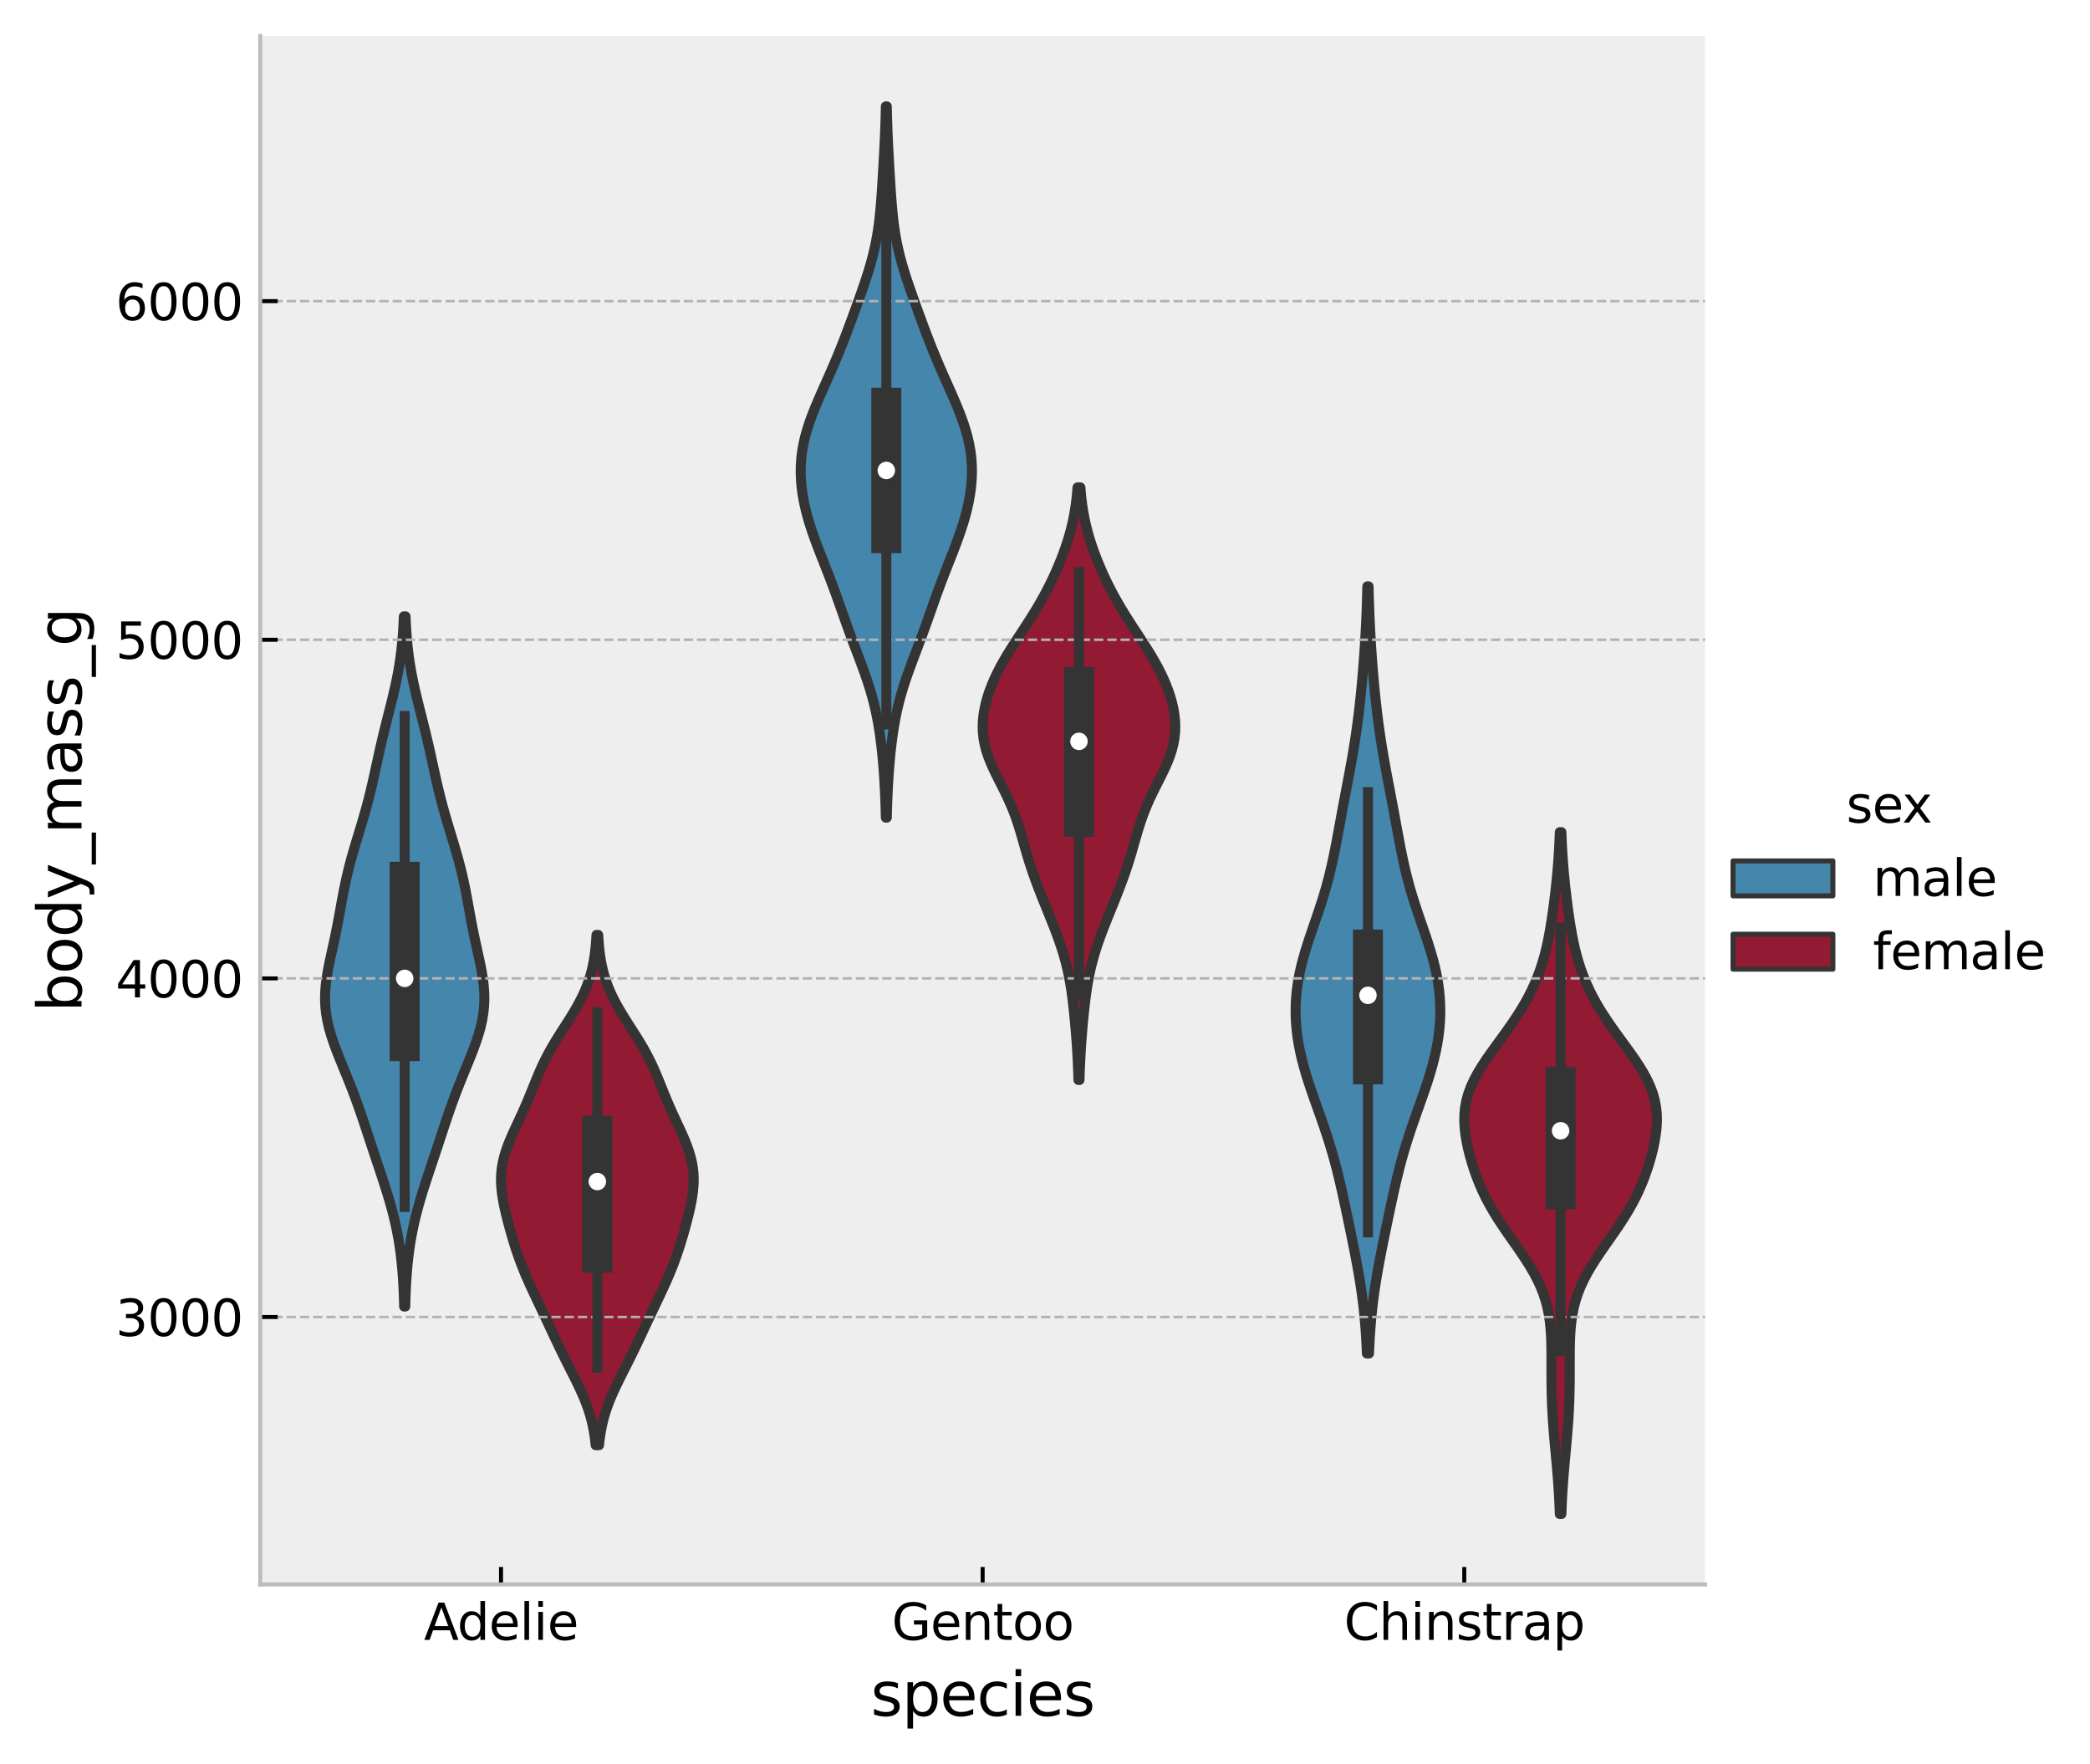<?xml version="1.0" encoding="utf-8" standalone="no"?>
<!DOCTYPE svg PUBLIC "-//W3C//DTD SVG 1.1//EN"
  "http://www.w3.org/Graphics/SVG/1.1/DTD/svg11.dtd">
<svg xmlns:xlink="http://www.w3.org/1999/xlink" width="418.448pt" height="353.212pt" viewBox="0 0 418.448 353.212" xmlns="http://www.w3.org/2000/svg" version="1.1">
 <defs>
  <style type="text/css">*{stroke-linejoin: round; stroke-linecap: butt}</style>
 </defs>
 <g id="figure_1">
  <g id="patch_1">
   <path d="M 0 353.212 
L 418.448 353.212 
L 418.448 0 
L 0 0 
z
" style="fill: #ffffff"/>
  </g>
  <g id="axes_1">
   <g id="patch_2">
    <path d="M 52.097 317.22 
L 341.383 317.22 
L 341.383 7.2 
L 52.097 7.2 
z
" style="fill: #eeeeee"/>
   </g>
   <g id="patch_3">
    <path d="M 100.312 467.065 
L 100.312 467.065 
L 100.312 467.065 
L 100.312 467.065 
z
" clip-path="url(#p06c776d86b)" style="fill: #4586ac; stroke: #343434; stroke-linejoin: miter"/>
   </g>
   <g id="PolyCollection_1">
    <defs>
     <path id="m4a9577f758" d="M 81.135 -91.63 
L 80.917 -91.63 
L 80.878 -93.026 
L 80.826 -94.422 
L 80.761 -95.817 
L 80.679 -97.213 
L 80.577 -98.609 
L 80.454 -100.005 
L 80.306 -101.4 
L 80.131 -102.796 
L 79.927 -104.192 
L 79.691 -105.588 
L 79.423 -106.983 
L 79.123 -108.379 
L 78.791 -109.775 
L 78.429 -111.17 
L 78.039 -112.566 
L 77.625 -113.962 
L 77.19 -115.358 
L 76.741 -116.753 
L 76.281 -118.149 
L 75.816 -119.545 
L 75.349 -120.941 
L 74.884 -122.336 
L 74.42 -123.732 
L 73.96 -125.128 
L 73.5 -126.524 
L 73.038 -127.919 
L 72.57 -129.315 
L 72.092 -130.711 
L 71.6 -132.107 
L 71.09 -133.502 
L 70.563 -134.898 
L 70.017 -136.294 
L 69.456 -137.689 
L 68.885 -139.085 
L 68.314 -140.481 
L 67.752 -141.877 
L 67.211 -143.272 
L 66.706 -144.668 
L 66.249 -146.064 
L 65.854 -147.46 
L 65.532 -148.855 
L 65.292 -150.251 
L 65.139 -151.647 
L 65.074 -153.043 
L 65.095 -154.438 
L 65.196 -155.834 
L 65.365 -157.23 
L 65.59 -158.625 
L 65.856 -160.021 
L 66.15 -161.417 
L 66.456 -162.813 
L 66.764 -164.208 
L 67.064 -165.604 
L 67.351 -167 
L 67.625 -168.396 
L 67.886 -169.791 
L 68.14 -171.187 
L 68.393 -172.583 
L 68.652 -173.979 
L 68.924 -175.374 
L 69.215 -176.77 
L 69.53 -178.166 
L 69.871 -179.561 
L 70.238 -180.957 
L 70.627 -182.353 
L 71.035 -183.749 
L 71.455 -185.144 
L 71.88 -186.54 
L 72.303 -187.936 
L 72.718 -189.332 
L 73.119 -190.727 
L 73.503 -192.123 
L 73.868 -193.519 
L 74.213 -194.915 
L 74.542 -196.31 
L 74.858 -197.706 
L 75.164 -199.102 
L 75.468 -200.498 
L 75.773 -201.893 
L 76.084 -203.289 
L 76.404 -204.685 
L 76.735 -206.08 
L 77.077 -207.476 
L 77.426 -208.872 
L 77.78 -210.268 
L 78.133 -211.663 
L 78.48 -213.059 
L 78.816 -214.455 
L 79.134 -215.851 
L 79.429 -217.246 
L 79.698 -218.642 
L 79.939 -220.038 
L 80.15 -221.434 
L 80.332 -222.829 
L 80.484 -224.225 
L 80.61 -225.621 
L 80.712 -227.016 
L 80.793 -228.412 
L 80.856 -229.808 
L 81.196 -229.808 
L 81.196 -229.808 
L 81.259 -228.412 
L 81.34 -227.016 
L 81.442 -225.621 
L 81.568 -224.225 
L 81.72 -222.829 
L 81.902 -221.434 
L 82.113 -220.038 
L 82.354 -218.642 
L 82.623 -217.246 
L 82.918 -215.851 
L 83.236 -214.455 
L 83.572 -213.059 
L 83.919 -211.663 
L 84.272 -210.268 
L 84.626 -208.872 
L 84.975 -207.476 
L 85.317 -206.08 
L 85.648 -204.685 
L 85.968 -203.289 
L 86.279 -201.893 
L 86.584 -200.498 
L 86.888 -199.102 
L 87.194 -197.706 
L 87.51 -196.31 
L 87.839 -194.915 
L 88.184 -193.519 
L 88.549 -192.123 
L 88.933 -190.727 
L 89.334 -189.332 
L 89.749 -187.936 
L 90.172 -186.54 
L 90.597 -185.144 
L 91.017 -183.749 
L 91.425 -182.353 
L 91.814 -180.957 
L 92.181 -179.561 
L 92.522 -178.166 
L 92.837 -176.77 
L 93.128 -175.374 
L 93.4 -173.979 
L 93.659 -172.583 
L 93.912 -171.187 
L 94.166 -169.791 
L 94.427 -168.396 
L 94.701 -167 
L 94.988 -165.604 
L 95.288 -164.208 
L 95.596 -162.813 
L 95.902 -161.417 
L 96.196 -160.021 
L 96.462 -158.625 
L 96.687 -157.23 
L 96.856 -155.834 
L 96.957 -154.438 
L 96.978 -153.043 
L 96.913 -151.647 
L 96.76 -150.251 
L 96.52 -148.855 
L 96.198 -147.46 
L 95.803 -146.064 
L 95.346 -144.668 
L 94.841 -143.272 
L 94.3 -141.877 
L 93.738 -140.481 
L 93.167 -139.085 
L 92.596 -137.689 
L 92.035 -136.294 
L 91.489 -134.898 
L 90.962 -133.502 
L 90.452 -132.107 
L 89.96 -130.711 
L 89.482 -129.315 
L 89.014 -127.919 
L 88.552 -126.524 
L 88.092 -125.128 
L 87.632 -123.732 
L 87.168 -122.336 
L 86.703 -120.941 
L 86.236 -119.545 
L 85.771 -118.149 
L 85.311 -116.753 
L 84.862 -115.358 
L 84.427 -113.962 
L 84.013 -112.566 
L 83.623 -111.17 
L 83.261 -109.775 
L 82.929 -108.379 
L 82.629 -106.983 
L 82.361 -105.588 
L 82.125 -104.192 
L 81.921 -102.796 
L 81.746 -101.4 
L 81.598 -100.005 
L 81.475 -98.609 
L 81.373 -97.213 
L 81.291 -95.817 
L 81.226 -94.422 
L 81.174 -93.026 
L 81.135 -91.63 
z
" style="stroke: #343434; stroke-width: 2"/>
    </defs>
    <g clip-path="url(#p06c776d86b)">
     <use xlink:href="#m4a9577f758" x="0" y="353.212" style="fill: #4586ac; stroke: #343434; stroke-width: 2"/>
    </g>
   </g>
   <g id="patch_4">
    <path d="M 100.312 467.065 
L 100.312 467.065 
L 100.312 467.065 
L 100.312 467.065 
z
" clip-path="url(#p06c776d86b)" style="fill: #921a33; stroke: #343434; stroke-linejoin: miter"/>
   </g>
   <g id="PolyCollection_2">
    <defs>
     <path id="m4089f76104" d="M 119.936 -63.879 
L 119.259 -63.879 
L 119.146 -64.91 
L 119.004 -65.942 
L 118.83 -66.974 
L 118.62 -68.006 
L 118.372 -69.038 
L 118.083 -70.07 
L 117.754 -71.102 
L 117.384 -72.134 
L 116.977 -73.166 
L 116.536 -74.197 
L 116.066 -75.229 
L 115.574 -76.261 
L 115.065 -77.293 
L 114.547 -78.325 
L 114.024 -79.357 
L 113.503 -80.389 
L 112.987 -81.421 
L 112.479 -82.453 
L 111.978 -83.484 
L 111.485 -84.516 
L 110.998 -85.548 
L 110.515 -86.58 
L 110.033 -87.612 
L 109.55 -88.644 
L 109.065 -89.676 
L 108.577 -90.708 
L 108.086 -91.74 
L 107.595 -92.771 
L 107.105 -93.803 
L 106.621 -94.835 
L 106.145 -95.867 
L 105.682 -96.899 
L 105.235 -97.931 
L 104.807 -98.963 
L 104.399 -99.995 
L 104.012 -101.027 
L 103.646 -102.058 
L 103.298 -103.09 
L 102.968 -104.122 
L 102.653 -105.154 
L 102.351 -106.186 
L 102.061 -107.218 
L 101.781 -108.25 
L 101.513 -109.282 
L 101.259 -110.314 
L 101.023 -111.345 
L 100.809 -112.377 
L 100.624 -113.409 
L 100.475 -114.441 
L 100.368 -115.473 
L 100.312 -116.505 
L 100.312 -117.537 
L 100.372 -118.569 
L 100.496 -119.601 
L 100.684 -120.632 
L 100.934 -121.664 
L 101.243 -122.696 
L 101.604 -123.728 
L 102.009 -124.76 
L 102.448 -125.792 
L 102.911 -126.824 
L 103.388 -127.856 
L 103.869 -128.888 
L 104.346 -129.919 
L 104.814 -130.951 
L 105.268 -131.983 
L 105.707 -133.015 
L 106.133 -134.047 
L 106.55 -135.079 
L 106.964 -136.111 
L 107.382 -137.143 
L 107.812 -138.175 
L 108.262 -139.206 
L 108.738 -140.238 
L 109.245 -141.27 
L 109.785 -142.302 
L 110.359 -143.334 
L 110.963 -144.366 
L 111.594 -145.398 
L 112.244 -146.43 
L 112.903 -147.461 
L 113.564 -148.493 
L 114.215 -149.525 
L 114.846 -150.557 
L 115.449 -151.589 
L 116.016 -152.621 
L 116.541 -153.653 
L 117.02 -154.685 
L 117.449 -155.717 
L 117.828 -156.748 
L 118.158 -157.78 
L 118.441 -158.812 
L 118.68 -159.844 
L 118.879 -160.876 
L 119.042 -161.908 
L 119.173 -162.94 
L 119.278 -163.972 
L 119.36 -165.004 
L 119.424 -166.035 
L 119.771 -166.035 
L 119.771 -166.035 
L 119.834 -165.004 
L 119.917 -163.972 
L 120.021 -162.94 
L 120.153 -161.908 
L 120.316 -160.876 
L 120.515 -159.844 
L 120.754 -158.812 
L 121.036 -157.78 
L 121.367 -156.748 
L 121.746 -155.717 
L 122.175 -154.685 
L 122.653 -153.653 
L 123.178 -152.621 
L 123.745 -151.589 
L 124.349 -150.557 
L 124.98 -149.525 
L 125.631 -148.493 
L 126.291 -147.461 
L 126.951 -146.43 
L 127.601 -145.398 
L 128.231 -144.366 
L 128.836 -143.334 
L 129.409 -142.302 
L 129.95 -141.27 
L 130.456 -140.238 
L 130.932 -139.206 
L 131.382 -138.175 
L 131.812 -137.143 
L 132.231 -136.111 
L 132.645 -135.079 
L 133.062 -134.047 
L 133.488 -133.015 
L 133.927 -131.983 
L 134.381 -130.951 
L 134.848 -129.919 
L 135.326 -128.888 
L 135.807 -127.856 
L 136.284 -126.824 
L 136.747 -125.792 
L 137.186 -124.76 
L 137.591 -123.728 
L 137.951 -122.696 
L 138.26 -121.664 
L 138.511 -120.632 
L 138.699 -119.601 
L 138.823 -118.569 
L 138.883 -117.537 
L 138.883 -116.505 
L 138.826 -115.473 
L 138.72 -114.441 
L 138.571 -113.409 
L 138.386 -112.377 
L 138.172 -111.345 
L 137.936 -110.314 
L 137.681 -109.282 
L 137.414 -108.25 
L 137.134 -107.218 
L 136.843 -106.186 
L 136.541 -105.154 
L 136.226 -104.122 
L 135.896 -103.09 
L 135.549 -102.058 
L 135.182 -101.027 
L 134.795 -99.995 
L 134.387 -98.963 
L 133.959 -97.931 
L 133.512 -96.899 
L 133.05 -95.867 
L 132.574 -94.835 
L 132.09 -93.803 
L 131.6 -92.771 
L 131.109 -91.74 
L 130.618 -90.708 
L 130.13 -89.676 
L 129.644 -88.644 
L 129.161 -87.612 
L 128.679 -86.58 
L 128.196 -85.548 
L 127.709 -84.516 
L 127.216 -83.484 
L 126.716 -82.453 
L 126.207 -81.421 
L 125.691 -80.389 
L 125.17 -79.357 
L 124.648 -78.325 
L 124.13 -77.293 
L 123.621 -76.261 
L 123.128 -75.229 
L 122.659 -74.197 
L 122.218 -73.166 
L 121.811 -72.134 
L 121.441 -71.102 
L 121.111 -70.07 
L 120.823 -69.038 
L 120.574 -68.006 
L 120.365 -66.974 
L 120.191 -65.942 
L 120.049 -64.91 
L 119.936 -63.879 
z
" style="stroke: #343434; stroke-width: 2"/>
    </defs>
    <g clip-path="url(#p06c776d86b)">
     <use xlink:href="#m4089f76104" x="0" y="353.212" style="fill: #921a33; stroke: #343434; stroke-width: 2"/>
    </g>
   </g>
   <g id="PolyCollection_3">
    <defs>
     <path id="me810a92c40" d="M 177.553 -189.515 
L 177.355 -189.515 
L 177.32 -190.954 
L 177.275 -192.392 
L 177.219 -193.831 
L 177.152 -195.269 
L 177.072 -196.707 
L 176.98 -198.146 
L 176.873 -199.584 
L 176.751 -201.023 
L 176.613 -202.461 
L 176.456 -203.9 
L 176.277 -205.338 
L 176.074 -206.776 
L 175.841 -208.215 
L 175.576 -209.653 
L 175.273 -211.092 
L 174.93 -212.53 
L 174.546 -213.969 
L 174.122 -215.407 
L 173.659 -216.845 
L 173.165 -218.284 
L 172.645 -219.722 
L 172.109 -221.161 
L 171.565 -222.599 
L 171.021 -224.038 
L 170.483 -225.476 
L 169.955 -226.914 
L 169.437 -228.353 
L 168.927 -229.791 
L 168.421 -231.23 
L 167.913 -232.668 
L 167.399 -234.107 
L 166.872 -235.545 
L 166.333 -236.984 
L 165.779 -238.422 
L 165.216 -239.86 
L 164.649 -241.299 
L 164.085 -242.737 
L 163.534 -244.176 
L 163.003 -245.614 
L 162.503 -247.053 
L 162.041 -248.491 
L 161.622 -249.929 
L 161.254 -251.368 
L 160.939 -252.806 
L 160.683 -254.245 
L 160.489 -255.683 
L 160.363 -257.122 
L 160.308 -258.56 
L 160.327 -259.998 
L 160.425 -261.437 
L 160.601 -262.875 
L 160.856 -264.314 
L 161.187 -265.752 
L 161.589 -267.191 
L 162.055 -268.629 
L 162.578 -270.067 
L 163.145 -271.506 
L 163.748 -272.944 
L 164.373 -274.383 
L 165.012 -275.821 
L 165.653 -277.26 
L 166.289 -278.698 
L 166.914 -280.136 
L 167.523 -281.575 
L 168.114 -283.013 
L 168.689 -284.452 
L 169.247 -285.89 
L 169.793 -287.329 
L 170.328 -288.767 
L 170.857 -290.206 
L 171.381 -291.644 
L 171.899 -293.082 
L 172.409 -294.521 
L 172.909 -295.959 
L 173.391 -297.398 
L 173.851 -298.836 
L 174.28 -300.275 
L 174.673 -301.713 
L 175.026 -303.151 
L 175.336 -304.59 
L 175.603 -306.028 
L 175.83 -307.467 
L 176.02 -308.905 
L 176.178 -310.344 
L 176.313 -311.782 
L 176.429 -313.22 
L 176.532 -314.659 
L 176.627 -316.097 
L 176.717 -317.536 
L 176.804 -318.974 
L 176.888 -320.413 
L 176.969 -321.851 
L 177.045 -323.289 
L 177.116 -324.728 
L 177.181 -326.166 
L 177.237 -327.605 
L 177.286 -329.043 
L 177.327 -330.482 
L 177.36 -331.92 
L 177.549 -331.92 
L 177.549 -331.92 
L 177.582 -330.482 
L 177.623 -329.043 
L 177.671 -327.605 
L 177.728 -326.166 
L 177.792 -324.728 
L 177.863 -323.289 
L 177.94 -321.851 
L 178.021 -320.413 
L 178.105 -318.974 
L 178.191 -317.536 
L 178.281 -316.097 
L 178.377 -314.659 
L 178.48 -313.22 
L 178.596 -311.782 
L 178.73 -310.344 
L 178.889 -308.905 
L 179.079 -307.467 
L 179.305 -306.028 
L 179.572 -304.59 
L 179.882 -303.151 
L 180.235 -301.713 
L 180.629 -300.275 
L 181.058 -298.836 
L 181.517 -297.398 
L 182 -295.959 
L 182.499 -294.521 
L 183.01 -293.082 
L 183.528 -291.644 
L 184.051 -290.206 
L 184.58 -288.767 
L 185.116 -287.329 
L 185.662 -285.89 
L 186.22 -284.452 
L 186.794 -283.013 
L 187.386 -281.575 
L 187.995 -280.136 
L 188.619 -278.698 
L 189.256 -277.26 
L 189.897 -275.821 
L 190.535 -274.383 
L 191.161 -272.944 
L 191.763 -271.506 
L 192.331 -270.067 
L 192.853 -268.629 
L 193.32 -267.191 
L 193.722 -265.752 
L 194.053 -264.314 
L 194.308 -262.875 
L 194.484 -261.437 
L 194.581 -259.998 
L 194.601 -258.56 
L 194.546 -257.122 
L 194.419 -255.683 
L 194.226 -254.245 
L 193.97 -252.806 
L 193.655 -251.368 
L 193.286 -249.929 
L 192.868 -248.491 
L 192.405 -247.053 
L 191.905 -245.614 
L 191.375 -244.176 
L 190.824 -242.737 
L 190.26 -241.299 
L 189.692 -239.86 
L 189.129 -238.422 
L 188.576 -236.984 
L 188.036 -235.545 
L 187.51 -234.107 
L 186.995 -232.668 
L 186.488 -231.23 
L 185.982 -229.791 
L 185.472 -228.353 
L 184.954 -226.914 
L 184.426 -225.476 
L 183.888 -224.038 
L 183.344 -222.599 
L 182.8 -221.161 
L 182.264 -219.722 
L 181.744 -218.284 
L 181.249 -216.845 
L 180.787 -215.407 
L 180.362 -213.969 
L 179.978 -212.53 
L 179.636 -211.092 
L 179.333 -209.653 
L 179.068 -208.215 
L 178.835 -206.776 
L 178.632 -205.338 
L 178.453 -203.9 
L 178.296 -202.461 
L 178.157 -201.023 
L 178.036 -199.584 
L 177.929 -198.146 
L 177.836 -196.707 
L 177.757 -195.269 
L 177.69 -193.831 
L 177.634 -192.392 
L 177.589 -190.954 
L 177.553 -189.515 
z
" style="stroke: #343434; stroke-width: 2"/>
    </defs>
    <g clip-path="url(#p06c776d86b)">
     <use xlink:href="#me810a92c40" x="0" y="353.212" style="fill: #4586ac; stroke: #343434; stroke-width: 2"/>
    </g>
   </g>
   <g id="PolyCollection_4">
    <defs>
     <path id="m4df856aaab" d="M 216.136 -136.99 
L 215.915 -136.99 
L 215.879 -138.189 
L 215.836 -139.387 
L 215.784 -140.586 
L 215.724 -141.784 
L 215.654 -142.983 
L 215.576 -144.181 
L 215.49 -145.379 
L 215.395 -146.578 
L 215.293 -147.776 
L 215.184 -148.975 
L 215.066 -150.173 
L 214.94 -151.371 
L 214.803 -152.57 
L 214.651 -153.768 
L 214.483 -154.967 
L 214.294 -156.165 
L 214.08 -157.363 
L 213.838 -158.562 
L 213.564 -159.76 
L 213.258 -160.959 
L 212.918 -162.157 
L 212.546 -163.355 
L 212.145 -164.554 
L 211.717 -165.752 
L 211.268 -166.951 
L 210.803 -168.149 
L 210.325 -169.348 
L 209.841 -170.546 
L 209.356 -171.744 
L 208.872 -172.943 
L 208.395 -174.141 
L 207.928 -175.34 
L 207.475 -176.538 
L 207.039 -177.736 
L 206.621 -178.935 
L 206.224 -180.133 
L 205.847 -181.332 
L 205.486 -182.53 
L 205.139 -183.728 
L 204.797 -184.927 
L 204.452 -186.125 
L 204.095 -187.324 
L 203.714 -188.522 
L 203.3 -189.721 
L 202.848 -190.919 
L 202.353 -192.117 
L 201.818 -193.316 
L 201.246 -194.514 
L 200.65 -195.713 
L 200.043 -196.911 
L 199.442 -198.109 
L 198.866 -199.308 
L 198.334 -200.506 
L 197.861 -201.705 
L 197.462 -202.903 
L 197.146 -204.101 
L 196.919 -205.3 
L 196.784 -206.498 
L 196.74 -207.697 
L 196.782 -208.895 
L 196.906 -210.094 
L 197.106 -211.292 
L 197.375 -212.49 
L 197.711 -213.689 
L 198.107 -214.887 
L 198.563 -216.086 
L 199.075 -217.284 
L 199.64 -218.482 
L 200.256 -219.681 
L 200.92 -220.879 
L 201.624 -222.078 
L 202.362 -223.276 
L 203.125 -224.474 
L 203.905 -225.673 
L 204.691 -226.871 
L 205.474 -228.07 
L 206.244 -229.268 
L 206.995 -230.466 
L 207.72 -231.665 
L 208.417 -232.863 
L 209.082 -234.062 
L 209.717 -235.26 
L 210.32 -236.459 
L 210.893 -237.657 
L 211.437 -238.855 
L 211.953 -240.054 
L 212.44 -241.252 
L 212.899 -242.451 
L 213.326 -243.649 
L 213.722 -244.847 
L 214.084 -246.046 
L 214.411 -247.244 
L 214.702 -248.443 
L 214.956 -249.641 
L 215.175 -250.839 
L 215.36 -252.038 
L 215.513 -253.236 
L 215.638 -254.435 
L 215.737 -255.633 
L 216.314 -255.633 
L 216.314 -255.633 
L 216.413 -254.435 
L 216.538 -253.236 
L 216.691 -252.038 
L 216.876 -250.839 
L 217.095 -249.641 
L 217.349 -248.443 
L 217.64 -247.244 
L 217.967 -246.046 
L 218.329 -244.847 
L 218.725 -243.649 
L 219.153 -242.451 
L 219.611 -241.252 
L 220.098 -240.054 
L 220.614 -238.855 
L 221.158 -237.657 
L 221.731 -236.459 
L 222.335 -235.26 
L 222.969 -234.062 
L 223.635 -232.863 
L 224.331 -231.665 
L 225.057 -230.466 
L 225.807 -229.268 
L 226.578 -228.07 
L 227.36 -226.871 
L 228.146 -225.673 
L 228.926 -224.474 
L 229.69 -223.276 
L 230.428 -222.078 
L 231.132 -220.879 
L 231.795 -219.681 
L 232.411 -218.482 
L 232.977 -217.284 
L 233.489 -216.086 
L 233.944 -214.887 
L 234.341 -213.689 
L 234.676 -212.49 
L 234.946 -211.292 
L 235.145 -210.094 
L 235.269 -208.895 
L 235.311 -207.697 
L 235.267 -206.498 
L 235.132 -205.3 
L 234.906 -204.101 
L 234.59 -202.903 
L 234.19 -201.705 
L 233.718 -200.506 
L 233.185 -199.308 
L 232.609 -198.109 
L 232.008 -196.911 
L 231.401 -195.713 
L 230.805 -194.514 
L 230.234 -193.316 
L 229.698 -192.117 
L 229.203 -190.919 
L 228.751 -189.721 
L 228.338 -188.522 
L 227.957 -187.324 
L 227.599 -186.125 
L 227.254 -184.927 
L 226.912 -183.728 
L 226.565 -182.53 
L 226.205 -181.332 
L 225.827 -180.133 
L 225.43 -178.935 
L 225.013 -177.736 
L 224.576 -176.538 
L 224.123 -175.34 
L 223.656 -174.141 
L 223.179 -172.943 
L 222.696 -171.744 
L 222.21 -170.546 
L 221.726 -169.348 
L 221.249 -168.149 
L 220.783 -166.951 
L 220.334 -165.752 
L 219.906 -164.554 
L 219.505 -163.355 
L 219.133 -162.157 
L 218.794 -160.959 
L 218.487 -159.76 
L 218.214 -158.562 
L 217.971 -157.363 
L 217.757 -156.165 
L 217.568 -154.967 
L 217.4 -153.768 
L 217.249 -152.57 
L 217.111 -151.371 
L 216.985 -150.173 
L 216.868 -148.975 
L 216.758 -147.776 
L 216.656 -146.578 
L 216.562 -145.379 
L 216.475 -144.181 
L 216.397 -142.983 
L 216.328 -141.784 
L 216.267 -140.586 
L 216.215 -139.387 
L 216.172 -138.189 
L 216.136 -136.99 
z
" style="stroke: #343434; stroke-width: 2"/>
    </defs>
    <g clip-path="url(#p06c776d86b)">
     <use xlink:href="#m4df856aaab" x="0" y="353.212" style="fill: #921a33; stroke: #343434; stroke-width: 2"/>
    </g>
   </g>
   <g id="PolyCollection_5">
    <defs>
     <path id="m1f1d64a3a0" d="M 274.097 -82.227 
L 273.668 -82.227 
L 273.601 -83.779 
L 273.517 -85.33 
L 273.416 -86.881 
L 273.294 -88.433 
L 273.151 -89.984 
L 272.986 -91.536 
L 272.797 -93.087 
L 272.586 -94.639 
L 272.354 -96.19 
L 272.101 -97.742 
L 271.831 -99.293 
L 271.545 -100.845 
L 271.248 -102.396 
L 270.941 -103.947 
L 270.628 -105.499 
L 270.31 -107.05 
L 269.989 -108.602 
L 269.664 -110.153 
L 269.336 -111.705 
L 269.002 -113.256 
L 268.66 -114.808 
L 268.306 -116.359 
L 267.935 -117.911 
L 267.546 -119.462 
L 267.133 -121.014 
L 266.694 -122.565 
L 266.229 -124.116 
L 265.739 -125.668 
L 265.224 -127.219 
L 264.691 -128.771 
L 264.144 -130.322 
L 263.591 -131.874 
L 263.04 -133.425 
L 262.501 -134.977 
L 261.983 -136.528 
L 261.494 -138.08 
L 261.043 -139.631 
L 260.636 -141.182 
L 260.28 -142.734 
L 259.979 -144.285 
L 259.738 -145.837 
L 259.559 -147.388 
L 259.445 -148.94 
L 259.396 -150.491 
L 259.415 -152.043 
L 259.503 -153.594 
L 259.658 -155.146 
L 259.88 -156.697 
L 260.167 -158.248 
L 260.515 -159.8 
L 260.917 -161.351 
L 261.367 -162.903 
L 261.855 -164.454 
L 262.37 -166.006 
L 262.901 -167.557 
L 263.437 -169.109 
L 263.966 -170.66 
L 264.479 -172.212 
L 264.969 -173.763 
L 265.429 -175.314 
L 265.857 -176.866 
L 266.253 -178.417 
L 266.618 -179.969 
L 266.956 -181.52 
L 267.273 -183.072 
L 267.574 -184.623 
L 267.864 -186.175 
L 268.15 -187.726 
L 268.435 -189.278 
L 268.722 -190.829 
L 269.012 -192.38 
L 269.306 -193.932 
L 269.601 -195.483 
L 269.896 -197.035 
L 270.188 -198.586 
L 270.473 -200.138 
L 270.748 -201.689 
L 271.011 -203.241 
L 271.26 -204.792 
L 271.494 -206.344 
L 271.712 -207.895 
L 271.916 -209.447 
L 272.105 -210.998 
L 272.28 -212.549 
L 272.444 -214.101 
L 272.597 -215.652 
L 272.74 -217.204 
L 272.873 -218.755 
L 272.998 -220.307 
L 273.115 -221.858 
L 273.222 -223.41 
L 273.32 -224.961 
L 273.41 -226.513 
L 273.49 -228.064 
L 273.561 -229.615 
L 273.622 -231.167 
L 273.675 -232.718 
L 273.719 -234.27 
L 273.756 -235.821 
L 274.009 -235.821 
L 274.009 -235.821 
L 274.046 -234.27 
L 274.091 -232.718 
L 274.143 -231.167 
L 274.205 -229.615 
L 274.276 -228.064 
L 274.356 -226.513 
L 274.445 -224.961 
L 274.543 -223.41 
L 274.651 -221.858 
L 274.767 -220.307 
L 274.892 -218.755 
L 275.026 -217.204 
L 275.169 -215.652 
L 275.321 -214.101 
L 275.485 -212.549 
L 275.661 -210.998 
L 275.85 -209.447 
L 276.053 -207.895 
L 276.271 -206.344 
L 276.505 -204.792 
L 276.754 -203.241 
L 277.017 -201.689 
L 277.293 -200.138 
L 277.577 -198.586 
L 277.869 -197.035 
L 278.164 -195.483 
L 278.459 -193.932 
L 278.753 -192.38 
L 279.043 -190.829 
L 279.33 -189.278 
L 279.615 -187.726 
L 279.901 -186.175 
L 280.192 -184.623 
L 280.493 -183.072 
L 280.809 -181.52 
L 281.148 -179.969 
L 281.513 -178.417 
L 281.908 -176.866 
L 282.336 -175.314 
L 282.797 -173.763 
L 283.286 -172.212 
L 283.799 -170.66 
L 284.329 -169.109 
L 284.864 -167.557 
L 285.396 -166.006 
L 285.911 -164.454 
L 286.398 -162.903 
L 286.848 -161.351 
L 287.251 -159.8 
L 287.598 -158.248 
L 287.885 -156.697 
L 288.107 -155.146 
L 288.263 -153.594 
L 288.35 -152.043 
L 288.369 -150.491 
L 288.321 -148.94 
L 288.206 -147.388 
L 288.027 -145.837 
L 287.786 -144.285 
L 287.485 -142.734 
L 287.129 -141.182 
L 286.723 -139.631 
L 286.272 -138.08 
L 285.783 -136.528 
L 285.264 -134.977 
L 284.725 -133.425 
L 284.175 -131.874 
L 283.622 -130.322 
L 283.075 -128.771 
L 282.541 -127.219 
L 282.027 -125.668 
L 281.536 -124.116 
L 281.071 -122.565 
L 280.633 -121.014 
L 280.22 -119.462 
L 279.83 -117.911 
L 279.46 -116.359 
L 279.105 -114.808 
L 278.763 -113.256 
L 278.429 -111.705 
L 278.101 -110.153 
L 277.777 -108.602 
L 277.456 -107.05 
L 277.138 -105.499 
L 276.824 -103.947 
L 276.518 -102.396 
L 276.22 -100.845 
L 275.935 -99.293 
L 275.664 -97.742 
L 275.412 -96.19 
L 275.179 -94.639 
L 274.968 -93.087 
L 274.78 -91.536 
L 274.614 -89.984 
L 274.471 -88.433 
L 274.35 -86.881 
L 274.248 -85.33 
L 274.165 -83.779 
L 274.097 -82.227 
z
" style="stroke: #343434; stroke-width: 2"/>
    </defs>
    <g clip-path="url(#p06c776d86b)">
     <use xlink:href="#m1f1d64a3a0" x="0" y="353.212" style="fill: #4586ac; stroke: #343434; stroke-width: 2"/>
    </g>
   </g>
   <g id="PolyCollection_6">
    <defs>
     <path id="m01886dd667" d="M 312.613 -50.084 
L 312.295 -50.084 
L 312.244 -51.463 
L 312.18 -52.842 
L 312.105 -54.221 
L 312.017 -55.6 
L 311.917 -56.979 
L 311.807 -58.358 
L 311.688 -59.737 
L 311.563 -61.116 
L 311.435 -62.495 
L 311.308 -63.874 
L 311.185 -65.253 
L 311.07 -66.632 
L 310.964 -68.011 
L 310.872 -69.39 
L 310.793 -70.769 
L 310.73 -72.149 
L 310.682 -73.528 
L 310.648 -74.907 
L 310.627 -76.286 
L 310.617 -77.665 
L 310.615 -79.044 
L 310.616 -80.423 
L 310.615 -81.802 
L 310.605 -83.181 
L 310.577 -84.56 
L 310.522 -85.939 
L 310.429 -87.318 
L 310.285 -88.697 
L 310.079 -90.076 
L 309.799 -91.455 
L 309.437 -92.834 
L 308.985 -94.213 
L 308.44 -95.592 
L 307.802 -96.971 
L 307.076 -98.351 
L 306.27 -99.73 
L 305.398 -101.109 
L 304.475 -102.488 
L 303.52 -103.867 
L 302.551 -105.246 
L 301.59 -106.625 
L 300.652 -108.004 
L 299.755 -109.383 
L 298.908 -110.762 
L 298.122 -112.141 
L 297.399 -113.52 
L 296.741 -114.899 
L 296.144 -116.278 
L 295.604 -117.657 
L 295.116 -119.036 
L 294.677 -120.415 
L 294.284 -121.794 
L 293.938 -123.173 
L 293.644 -124.553 
L 293.41 -125.932 
L 293.247 -127.311 
L 293.168 -128.69 
L 293.188 -130.069 
L 293.319 -131.448 
L 293.57 -132.827 
L 293.947 -134.206 
L 294.452 -135.585 
L 295.078 -136.964 
L 295.816 -138.343 
L 296.648 -139.722 
L 297.557 -141.101 
L 298.521 -142.48 
L 299.518 -143.859 
L 300.526 -145.238 
L 301.525 -146.617 
L 302.5 -147.996 
L 303.436 -149.375 
L 304.323 -150.755 
L 305.152 -152.134 
L 305.918 -153.513 
L 306.62 -154.892 
L 307.256 -156.271 
L 307.828 -157.65 
L 308.338 -159.029 
L 308.789 -160.408 
L 309.188 -161.787 
L 309.54 -163.166 
L 309.85 -164.545 
L 310.127 -165.924 
L 310.375 -167.303 
L 310.6 -168.682 
L 310.807 -170.061 
L 310.999 -171.44 
L 311.179 -172.819 
L 311.347 -174.198 
L 311.504 -175.577 
L 311.649 -176.957 
L 311.782 -178.336 
L 311.901 -179.715 
L 312.007 -181.094 
L 312.099 -182.473 
L 312.177 -183.852 
L 312.241 -185.231 
L 312.294 -186.61 
L 312.614 -186.61 
L 312.614 -186.61 
L 312.667 -185.231 
L 312.731 -183.852 
L 312.809 -182.473 
L 312.901 -181.094 
L 313.007 -179.715 
L 313.126 -178.336 
L 313.259 -176.957 
L 313.404 -175.577 
L 313.561 -174.198 
L 313.729 -172.819 
L 313.909 -171.44 
L 314.101 -170.061 
L 314.308 -168.682 
L 314.533 -167.303 
L 314.781 -165.924 
L 315.058 -164.545 
L 315.368 -163.166 
L 315.72 -161.787 
L 316.119 -160.408 
L 316.57 -159.029 
L 317.08 -157.65 
L 317.652 -156.271 
L 318.288 -154.892 
L 318.99 -153.513 
L 319.756 -152.134 
L 320.585 -150.755 
L 321.472 -149.375 
L 322.408 -147.996 
L 323.383 -146.617 
L 324.382 -145.238 
L 325.39 -143.859 
L 326.387 -142.48 
L 327.351 -141.101 
L 328.26 -139.722 
L 329.092 -138.343 
L 329.83 -136.964 
L 330.456 -135.585 
L 330.961 -134.206 
L 331.338 -132.827 
L 331.589 -131.448 
L 331.72 -130.069 
L 331.74 -128.69 
L 331.661 -127.311 
L 331.498 -125.932 
L 331.264 -124.553 
L 330.97 -123.173 
L 330.624 -121.794 
L 330.231 -120.415 
L 329.792 -119.036 
L 329.304 -117.657 
L 328.764 -116.278 
L 328.167 -114.899 
L 327.509 -113.52 
L 326.786 -112.141 
L 326 -110.762 
L 325.153 -109.383 
L 324.256 -108.004 
L 323.318 -106.625 
L 322.357 -105.246 
L 321.388 -103.867 
L 320.433 -102.488 
L 319.51 -101.109 
L 318.638 -99.73 
L 317.832 -98.351 
L 317.106 -96.971 
L 316.468 -95.592 
L 315.923 -94.213 
L 315.471 -92.834 
L 315.109 -91.455 
L 314.829 -90.076 
L 314.623 -88.697 
L 314.479 -87.318 
L 314.386 -85.939 
L 314.331 -84.56 
L 314.303 -83.181 
L 314.293 -81.802 
L 314.292 -80.423 
L 314.293 -79.044 
L 314.291 -77.665 
L 314.281 -76.286 
L 314.26 -74.907 
L 314.226 -73.528 
L 314.178 -72.149 
L 314.115 -70.769 
L 314.036 -69.39 
L 313.944 -68.011 
L 313.838 -66.632 
L 313.723 -65.253 
L 313.6 -63.874 
L 313.473 -62.495 
L 313.345 -61.116 
L 313.22 -59.737 
L 313.101 -58.358 
L 312.991 -56.979 
L 312.891 -55.6 
L 312.803 -54.221 
L 312.728 -52.842 
L 312.664 -51.463 
L 312.613 -50.084 
z
" style="stroke: #343434; stroke-width: 2"/>
    </defs>
    <g clip-path="url(#p06c776d86b)">
     <use xlink:href="#m01886dd667" x="0" y="353.212" style="fill: #921a33; stroke: #343434; stroke-width: 2"/>
    </g>
   </g>
   <g id="matplotlib.axis_1">
    <g id="xtick_1">
     <g id="line2d_1">
      <defs>
       <path id="m298d024ae8" d="M 0 0 
L 0 -3.5 
" style="stroke: #000000; stroke-width: 0.8"/>
      </defs>
      <g>
       <use xlink:href="#m298d024ae8" x="100.312" y="317.22" style="stroke: #000000; stroke-width: 0.8"/>
      </g>
     </g>
     <g id="text_1">
      <!-- Adelie -->
      <g transform="translate(84.873 328.318) scale(0.1 -0.1)">
       <defs>
        <path id="DejaVuSans-41" d="M 2188 4044 
L 1331 1722 
L 3047 1722 
L 2188 4044 
z
M 1831 4666 
L 2547 4666 
L 4325 0 
L 3669 0 
L 3244 1197 
L 1141 1197 
L 716 0 
L 50 0 
L 1831 4666 
z
" transform="scale(0.016)"/>
        <path id="DejaVuSans-64" d="M 2906 2969 
L 2906 4863 
L 3481 4863 
L 3481 0 
L 2906 0 
L 2906 525 
Q 2725 213 2448 61 
Q 2172 -91 1784 -91 
Q 1150 -91 751 415 
Q 353 922 353 1747 
Q 353 2572 751 3078 
Q 1150 3584 1784 3584 
Q 2172 3584 2448 3432 
Q 2725 3281 2906 2969 
z
M 947 1747 
Q 947 1113 1208 752 
Q 1469 391 1925 391 
Q 2381 391 2643 752 
Q 2906 1113 2906 1747 
Q 2906 2381 2643 2742 
Q 2381 3103 1925 3103 
Q 1469 3103 1208 2742 
Q 947 2381 947 1747 
z
" transform="scale(0.016)"/>
        <path id="DejaVuSans-65" d="M 3597 1894 
L 3597 1613 
L 953 1613 
Q 991 1019 1311 708 
Q 1631 397 2203 397 
Q 2534 397 2845 478 
Q 3156 559 3463 722 
L 3463 178 
Q 3153 47 2828 -22 
Q 2503 -91 2169 -91 
Q 1331 -91 842 396 
Q 353 884 353 1716 
Q 353 2575 817 3079 
Q 1281 3584 2069 3584 
Q 2775 3584 3186 3129 
Q 3597 2675 3597 1894 
z
M 3022 2063 
Q 3016 2534 2758 2815 
Q 2500 3097 2075 3097 
Q 1594 3097 1305 2825 
Q 1016 2553 972 2059 
L 3022 2063 
z
" transform="scale(0.016)"/>
        <path id="DejaVuSans-6c" d="M 603 4863 
L 1178 4863 
L 1178 0 
L 603 0 
L 603 4863 
z
" transform="scale(0.016)"/>
        <path id="DejaVuSans-69" d="M 603 3500 
L 1178 3500 
L 1178 0 
L 603 0 
L 603 3500 
z
M 603 4863 
L 1178 4863 
L 1178 4134 
L 603 4134 
L 603 4863 
z
" transform="scale(0.016)"/>
       </defs>
       <use xlink:href="#DejaVuSans-41"/>
       <use xlink:href="#DejaVuSans-64" x="66.658"/>
       <use xlink:href="#DejaVuSans-65" x="130.135"/>
       <use xlink:href="#DejaVuSans-6c" x="191.658"/>
       <use xlink:href="#DejaVuSans-69" x="219.441"/>
       <use xlink:href="#DejaVuSans-65" x="247.225"/>
      </g>
     </g>
    </g>
    <g id="xtick_2">
     <g id="line2d_2">
      <g>
       <use xlink:href="#m298d024ae8" x="196.74" y="317.22" style="stroke: #000000; stroke-width: 0.8"/>
      </g>
     </g>
     <g id="text_2">
      <!-- Gentoo -->
      <g transform="translate(178.542 328.318) scale(0.1 -0.1)">
       <defs>
        <path id="DejaVuSans-47" d="M 3809 666 
L 3809 1919 
L 2778 1919 
L 2778 2438 
L 4434 2438 
L 4434 434 
Q 4069 175 3628 42 
Q 3188 -91 2688 -91 
Q 1594 -91 976 548 
Q 359 1188 359 2328 
Q 359 3472 976 4111 
Q 1594 4750 2688 4750 
Q 3144 4750 3555 4637 
Q 3966 4525 4313 4306 
L 4313 3634 
Q 3963 3931 3569 4081 
Q 3175 4231 2741 4231 
Q 1884 4231 1454 3753 
Q 1025 3275 1025 2328 
Q 1025 1384 1454 906 
Q 1884 428 2741 428 
Q 3075 428 3337 486 
Q 3600 544 3809 666 
z
" transform="scale(0.016)"/>
        <path id="DejaVuSans-6e" d="M 3513 2113 
L 3513 0 
L 2938 0 
L 2938 2094 
Q 2938 2591 2744 2837 
Q 2550 3084 2163 3084 
Q 1697 3084 1428 2787 
Q 1159 2491 1159 1978 
L 1159 0 
L 581 0 
L 581 3500 
L 1159 3500 
L 1159 2956 
Q 1366 3272 1645 3428 
Q 1925 3584 2291 3584 
Q 2894 3584 3203 3211 
Q 3513 2838 3513 2113 
z
" transform="scale(0.016)"/>
        <path id="DejaVuSans-74" d="M 1172 4494 
L 1172 3500 
L 2356 3500 
L 2356 3053 
L 1172 3053 
L 1172 1153 
Q 1172 725 1289 603 
Q 1406 481 1766 481 
L 2356 481 
L 2356 0 
L 1766 0 
Q 1100 0 847 248 
Q 594 497 594 1153 
L 594 3053 
L 172 3053 
L 172 3500 
L 594 3500 
L 594 4494 
L 1172 4494 
z
" transform="scale(0.016)"/>
        <path id="DejaVuSans-6f" d="M 1959 3097 
Q 1497 3097 1228 2736 
Q 959 2375 959 1747 
Q 959 1119 1226 758 
Q 1494 397 1959 397 
Q 2419 397 2687 759 
Q 2956 1122 2956 1747 
Q 2956 2369 2687 2733 
Q 2419 3097 1959 3097 
z
M 1959 3584 
Q 2709 3584 3137 3096 
Q 3566 2609 3566 1747 
Q 3566 888 3137 398 
Q 2709 -91 1959 -91 
Q 1206 -91 779 398 
Q 353 888 353 1747 
Q 353 2609 779 3096 
Q 1206 3584 1959 3584 
z
" transform="scale(0.016)"/>
       </defs>
       <use xlink:href="#DejaVuSans-47"/>
       <use xlink:href="#DejaVuSans-65" x="77.49"/>
       <use xlink:href="#DejaVuSans-6e" x="139.014"/>
       <use xlink:href="#DejaVuSans-74" x="202.393"/>
       <use xlink:href="#DejaVuSans-6f" x="241.602"/>
       <use xlink:href="#DejaVuSans-6f" x="302.783"/>
      </g>
     </g>
    </g>
    <g id="xtick_3">
     <g id="line2d_3">
      <g>
       <use xlink:href="#m298d024ae8" x="293.168" y="317.22" style="stroke: #000000; stroke-width: 0.8"/>
      </g>
     </g>
     <g id="text_3">
      <!-- Chinstrap -->
      <g transform="translate(269.092 328.318) scale(0.1 -0.1)">
       <defs>
        <path id="DejaVuSans-43" d="M 4122 4306 
L 4122 3641 
Q 3803 3938 3442 4084 
Q 3081 4231 2675 4231 
Q 1875 4231 1450 3742 
Q 1025 3253 1025 2328 
Q 1025 1406 1450 917 
Q 1875 428 2675 428 
Q 3081 428 3442 575 
Q 3803 722 4122 1019 
L 4122 359 
Q 3791 134 3420 21 
Q 3050 -91 2638 -91 
Q 1578 -91 968 557 
Q 359 1206 359 2328 
Q 359 3453 968 4101 
Q 1578 4750 2638 4750 
Q 3056 4750 3426 4639 
Q 3797 4528 4122 4306 
z
" transform="scale(0.016)"/>
        <path id="DejaVuSans-68" d="M 3513 2113 
L 3513 0 
L 2938 0 
L 2938 2094 
Q 2938 2591 2744 2837 
Q 2550 3084 2163 3084 
Q 1697 3084 1428 2787 
Q 1159 2491 1159 1978 
L 1159 0 
L 581 0 
L 581 4863 
L 1159 4863 
L 1159 2956 
Q 1366 3272 1645 3428 
Q 1925 3584 2291 3584 
Q 2894 3584 3203 3211 
Q 3513 2838 3513 2113 
z
" transform="scale(0.016)"/>
        <path id="DejaVuSans-73" d="M 2834 3397 
L 2834 2853 
Q 2591 2978 2328 3040 
Q 2066 3103 1784 3103 
Q 1356 3103 1142 2972 
Q 928 2841 928 2578 
Q 928 2378 1081 2264 
Q 1234 2150 1697 2047 
L 1894 2003 
Q 2506 1872 2764 1633 
Q 3022 1394 3022 966 
Q 3022 478 2636 193 
Q 2250 -91 1575 -91 
Q 1294 -91 989 -36 
Q 684 19 347 128 
L 347 722 
Q 666 556 975 473 
Q 1284 391 1588 391 
Q 1994 391 2212 530 
Q 2431 669 2431 922 
Q 2431 1156 2273 1281 
Q 2116 1406 1581 1522 
L 1381 1569 
Q 847 1681 609 1914 
Q 372 2147 372 2553 
Q 372 3047 722 3315 
Q 1072 3584 1716 3584 
Q 2034 3584 2315 3537 
Q 2597 3491 2834 3397 
z
" transform="scale(0.016)"/>
        <path id="DejaVuSans-72" d="M 2631 2963 
Q 2534 3019 2420 3045 
Q 2306 3072 2169 3072 
Q 1681 3072 1420 2755 
Q 1159 2438 1159 1844 
L 1159 0 
L 581 0 
L 581 3500 
L 1159 3500 
L 1159 2956 
Q 1341 3275 1631 3429 
Q 1922 3584 2338 3584 
Q 2397 3584 2469 3576 
Q 2541 3569 2628 3553 
L 2631 2963 
z
" transform="scale(0.016)"/>
        <path id="DejaVuSans-61" d="M 2194 1759 
Q 1497 1759 1228 1600 
Q 959 1441 959 1056 
Q 959 750 1161 570 
Q 1363 391 1709 391 
Q 2188 391 2477 730 
Q 2766 1069 2766 1631 
L 2766 1759 
L 2194 1759 
z
M 3341 1997 
L 3341 0 
L 2766 0 
L 2766 531 
Q 2569 213 2275 61 
Q 1981 -91 1556 -91 
Q 1019 -91 701 211 
Q 384 513 384 1019 
Q 384 1609 779 1909 
Q 1175 2209 1959 2209 
L 2766 2209 
L 2766 2266 
Q 2766 2663 2505 2880 
Q 2244 3097 1772 3097 
Q 1472 3097 1187 3025 
Q 903 2953 641 2809 
L 641 3341 
Q 956 3463 1253 3523 
Q 1550 3584 1831 3584 
Q 2591 3584 2966 3190 
Q 3341 2797 3341 1997 
z
" transform="scale(0.016)"/>
        <path id="DejaVuSans-70" d="M 1159 525 
L 1159 -1331 
L 581 -1331 
L 581 3500 
L 1159 3500 
L 1159 2969 
Q 1341 3281 1617 3432 
Q 1894 3584 2278 3584 
Q 2916 3584 3314 3078 
Q 3713 2572 3713 1747 
Q 3713 922 3314 415 
Q 2916 -91 2278 -91 
Q 1894 -91 1617 61 
Q 1341 213 1159 525 
z
M 3116 1747 
Q 3116 2381 2855 2742 
Q 2594 3103 2138 3103 
Q 1681 3103 1420 2742 
Q 1159 2381 1159 1747 
Q 1159 1113 1420 752 
Q 1681 391 2138 391 
Q 2594 391 2855 752 
Q 3116 1113 3116 1747 
z
" transform="scale(0.016)"/>
       </defs>
       <use xlink:href="#DejaVuSans-43"/>
       <use xlink:href="#DejaVuSans-68" x="69.824"/>
       <use xlink:href="#DejaVuSans-69" x="133.203"/>
       <use xlink:href="#DejaVuSans-6e" x="160.986"/>
       <use xlink:href="#DejaVuSans-73" x="224.365"/>
       <use xlink:href="#DejaVuSans-74" x="276.465"/>
       <use xlink:href="#DejaVuSans-72" x="315.674"/>
       <use xlink:href="#DejaVuSans-61" x="356.787"/>
       <use xlink:href="#DejaVuSans-70" x="418.066"/>
      </g>
     </g>
    </g>
    <g id="text_4">
     <!-- species -->
     <g transform="translate(174.33 343.516) scale(0.12 -0.12)">
      <defs>
       <path id="DejaVuSans-63" d="M 3122 3366 
L 3122 2828 
Q 2878 2963 2633 3030 
Q 2388 3097 2138 3097 
Q 1578 3097 1268 2742 
Q 959 2388 959 1747 
Q 959 1106 1268 751 
Q 1578 397 2138 397 
Q 2388 397 2633 464 
Q 2878 531 3122 666 
L 3122 134 
Q 2881 22 2623 -34 
Q 2366 -91 2075 -91 
Q 1284 -91 818 406 
Q 353 903 353 1747 
Q 353 2603 823 3093 
Q 1294 3584 2113 3584 
Q 2378 3584 2631 3529 
Q 2884 3475 3122 3366 
z
" transform="scale(0.016)"/>
      </defs>
      <use xlink:href="#DejaVuSans-73"/>
      <use xlink:href="#DejaVuSans-70" x="52.1"/>
      <use xlink:href="#DejaVuSans-65" x="115.576"/>
      <use xlink:href="#DejaVuSans-63" x="177.1"/>
      <use xlink:href="#DejaVuSans-69" x="232.08"/>
      <use xlink:href="#DejaVuSans-65" x="259.863"/>
      <use xlink:href="#DejaVuSans-73" x="321.387"/>
     </g>
    </g>
   </g>
   <g id="matplotlib.axis_2">
    <g id="ytick_1">
     <g id="line2d_4">
      <path d="M 52.097 263.678 
L 341.383 263.678 
" clip-path="url(#p06c776d86b)" style="fill: none; stroke-dasharray: 1.85,0.8; stroke-dashoffset: 0; stroke: #b2b2b2; stroke-width: 0.5"/>
     </g>
     <g id="line2d_5">
      <defs>
       <path id="m5902b6ce7f" d="M 0 0 
L 3.5 0 
" style="stroke: #000000; stroke-width: 0.8"/>
      </defs>
      <g>
       <use xlink:href="#m5902b6ce7f" x="52.097" y="263.678" style="stroke: #000000; stroke-width: 0.8"/>
      </g>
     </g>
     <g id="text_5">
      <!-- 3000 -->
      <g transform="translate(23.148 267.477) scale(0.1 -0.1)">
       <defs>
        <path id="DejaVuSans-33" d="M 2597 2516 
Q 3050 2419 3304 2112 
Q 3559 1806 3559 1356 
Q 3559 666 3084 287 
Q 2609 -91 1734 -91 
Q 1441 -91 1130 -33 
Q 819 25 488 141 
L 488 750 
Q 750 597 1062 519 
Q 1375 441 1716 441 
Q 2309 441 2620 675 
Q 2931 909 2931 1356 
Q 2931 1769 2642 2001 
Q 2353 2234 1838 2234 
L 1294 2234 
L 1294 2753 
L 1863 2753 
Q 2328 2753 2575 2939 
Q 2822 3125 2822 3475 
Q 2822 3834 2567 4026 
Q 2313 4219 1838 4219 
Q 1578 4219 1281 4162 
Q 984 4106 628 3988 
L 628 4550 
Q 988 4650 1302 4700 
Q 1616 4750 1894 4750 
Q 2613 4750 3031 4423 
Q 3450 4097 3450 3541 
Q 3450 3153 3228 2886 
Q 3006 2619 2597 2516 
z
" transform="scale(0.016)"/>
        <path id="DejaVuSans-30" d="M 2034 4250 
Q 1547 4250 1301 3770 
Q 1056 3291 1056 2328 
Q 1056 1369 1301 889 
Q 1547 409 2034 409 
Q 2525 409 2770 889 
Q 3016 1369 3016 2328 
Q 3016 3291 2770 3770 
Q 2525 4250 2034 4250 
z
M 2034 4750 
Q 2819 4750 3233 4129 
Q 3647 3509 3647 2328 
Q 3647 1150 3233 529 
Q 2819 -91 2034 -91 
Q 1250 -91 836 529 
Q 422 1150 422 2328 
Q 422 3509 836 4129 
Q 1250 4750 2034 4750 
z
" transform="scale(0.016)"/>
       </defs>
       <use xlink:href="#DejaVuSans-33"/>
       <use xlink:href="#DejaVuSans-30" x="63.623"/>
       <use xlink:href="#DejaVuSans-30" x="127.246"/>
       <use xlink:href="#DejaVuSans-30" x="190.869"/>
      </g>
     </g>
    </g>
    <g id="ytick_2">
     <g id="line2d_6">
      <path d="M 52.097 195.883 
L 341.383 195.883 
" clip-path="url(#p06c776d86b)" style="fill: none; stroke-dasharray: 1.85,0.8; stroke-dashoffset: 0; stroke: #b2b2b2; stroke-width: 0.5"/>
     </g>
     <g id="line2d_7">
      <g>
       <use xlink:href="#m5902b6ce7f" x="52.097" y="195.883" style="stroke: #000000; stroke-width: 0.8"/>
      </g>
     </g>
     <g id="text_6">
      <!-- 4000 -->
      <g transform="translate(23.148 199.682) scale(0.1 -0.1)">
       <defs>
        <path id="DejaVuSans-34" d="M 2419 4116 
L 825 1625 
L 2419 1625 
L 2419 4116 
z
M 2253 4666 
L 3047 4666 
L 3047 1625 
L 3713 1625 
L 3713 1100 
L 3047 1100 
L 3047 0 
L 2419 0 
L 2419 1100 
L 313 1100 
L 313 1709 
L 2253 4666 
z
" transform="scale(0.016)"/>
       </defs>
       <use xlink:href="#DejaVuSans-34"/>
       <use xlink:href="#DejaVuSans-30" x="63.623"/>
       <use xlink:href="#DejaVuSans-30" x="127.246"/>
       <use xlink:href="#DejaVuSans-30" x="190.869"/>
      </g>
     </g>
    </g>
    <g id="ytick_3">
     <g id="line2d_8">
      <path d="M 52.097 128.087 
L 341.383 128.087 
" clip-path="url(#p06c776d86b)" style="fill: none; stroke-dasharray: 1.85,0.8; stroke-dashoffset: 0; stroke: #b2b2b2; stroke-width: 0.5"/>
     </g>
     <g id="line2d_9">
      <g>
       <use xlink:href="#m5902b6ce7f" x="52.097" y="128.087" style="stroke: #000000; stroke-width: 0.8"/>
      </g>
     </g>
     <g id="text_7">
      <!-- 5000 -->
      <g transform="translate(23.148 131.886) scale(0.1 -0.1)">
       <defs>
        <path id="DejaVuSans-35" d="M 691 4666 
L 3169 4666 
L 3169 4134 
L 1269 4134 
L 1269 2991 
Q 1406 3038 1543 3061 
Q 1681 3084 1819 3084 
Q 2600 3084 3056 2656 
Q 3513 2228 3513 1497 
Q 3513 744 3044 326 
Q 2575 -91 1722 -91 
Q 1428 -91 1123 -41 
Q 819 9 494 109 
L 494 744 
Q 775 591 1075 516 
Q 1375 441 1709 441 
Q 2250 441 2565 725 
Q 2881 1009 2881 1497 
Q 2881 1984 2565 2268 
Q 2250 2553 1709 2553 
Q 1456 2553 1204 2497 
Q 953 2441 691 2322 
L 691 4666 
z
" transform="scale(0.016)"/>
       </defs>
       <use xlink:href="#DejaVuSans-35"/>
       <use xlink:href="#DejaVuSans-30" x="63.623"/>
       <use xlink:href="#DejaVuSans-30" x="127.246"/>
       <use xlink:href="#DejaVuSans-30" x="190.869"/>
      </g>
     </g>
    </g>
    <g id="ytick_4">
     <g id="line2d_10">
      <path d="M 52.097 60.291 
L 341.383 60.291 
" clip-path="url(#p06c776d86b)" style="fill: none; stroke-dasharray: 1.85,0.8; stroke-dashoffset: 0; stroke: #b2b2b2; stroke-width: 0.5"/>
     </g>
     <g id="line2d_11">
      <g>
       <use xlink:href="#m5902b6ce7f" x="52.097" y="60.291" style="stroke: #000000; stroke-width: 0.8"/>
      </g>
     </g>
     <g id="text_8">
      <!-- 6000 -->
      <g transform="translate(23.148 64.091) scale(0.1 -0.1)">
       <defs>
        <path id="DejaVuSans-36" d="M 2113 2584 
Q 1688 2584 1439 2293 
Q 1191 2003 1191 1497 
Q 1191 994 1439 701 
Q 1688 409 2113 409 
Q 2538 409 2786 701 
Q 3034 994 3034 1497 
Q 3034 2003 2786 2293 
Q 2538 2584 2113 2584 
z
M 3366 4563 
L 3366 3988 
Q 3128 4100 2886 4159 
Q 2644 4219 2406 4219 
Q 1781 4219 1451 3797 
Q 1122 3375 1075 2522 
Q 1259 2794 1537 2939 
Q 1816 3084 2150 3084 
Q 2853 3084 3261 2657 
Q 3669 2231 3669 1497 
Q 3669 778 3244 343 
Q 2819 -91 2113 -91 
Q 1303 -91 875 529 
Q 447 1150 447 2328 
Q 447 3434 972 4092 
Q 1497 4750 2381 4750 
Q 2619 4750 2861 4703 
Q 3103 4656 3366 4563 
z
" transform="scale(0.016)"/>
       </defs>
       <use xlink:href="#DejaVuSans-36"/>
       <use xlink:href="#DejaVuSans-30" x="63.623"/>
       <use xlink:href="#DejaVuSans-30" x="127.246"/>
       <use xlink:href="#DejaVuSans-30" x="190.869"/>
      </g>
     </g>
    </g>
    <g id="text_9">
     <!-- body_mass_g -->
     <g transform="translate(16.318 202.632) rotate(-90) scale(0.12 -0.12)">
      <defs>
       <path id="DejaVuSans-62" d="M 3116 1747 
Q 3116 2381 2855 2742 
Q 2594 3103 2138 3103 
Q 1681 3103 1420 2742 
Q 1159 2381 1159 1747 
Q 1159 1113 1420 752 
Q 1681 391 2138 391 
Q 2594 391 2855 752 
Q 3116 1113 3116 1747 
z
M 1159 2969 
Q 1341 3281 1617 3432 
Q 1894 3584 2278 3584 
Q 2916 3584 3314 3078 
Q 3713 2572 3713 1747 
Q 3713 922 3314 415 
Q 2916 -91 2278 -91 
Q 1894 -91 1617 61 
Q 1341 213 1159 525 
L 1159 0 
L 581 0 
L 581 4863 
L 1159 4863 
L 1159 2969 
z
" transform="scale(0.016)"/>
       <path id="DejaVuSans-79" d="M 2059 -325 
Q 1816 -950 1584 -1140 
Q 1353 -1331 966 -1331 
L 506 -1331 
L 506 -850 
L 844 -850 
Q 1081 -850 1212 -737 
Q 1344 -625 1503 -206 
L 1606 56 
L 191 3500 
L 800 3500 
L 1894 763 
L 2988 3500 
L 3597 3500 
L 2059 -325 
z
" transform="scale(0.016)"/>
       <path id="DejaVuSans-5f" d="M 3263 -1063 
L 3263 -1509 
L -63 -1509 
L -63 -1063 
L 3263 -1063 
z
" transform="scale(0.016)"/>
       <path id="DejaVuSans-6d" d="M 3328 2828 
Q 3544 3216 3844 3400 
Q 4144 3584 4550 3584 
Q 5097 3584 5394 3201 
Q 5691 2819 5691 2113 
L 5691 0 
L 5113 0 
L 5113 2094 
Q 5113 2597 4934 2840 
Q 4756 3084 4391 3084 
Q 3944 3084 3684 2787 
Q 3425 2491 3425 1978 
L 3425 0 
L 2847 0 
L 2847 2094 
Q 2847 2600 2669 2842 
Q 2491 3084 2119 3084 
Q 1678 3084 1418 2786 
Q 1159 2488 1159 1978 
L 1159 0 
L 581 0 
L 581 3500 
L 1159 3500 
L 1159 2956 
Q 1356 3278 1631 3431 
Q 1906 3584 2284 3584 
Q 2666 3584 2933 3390 
Q 3200 3197 3328 2828 
z
" transform="scale(0.016)"/>
       <path id="DejaVuSans-67" d="M 2906 1791 
Q 2906 2416 2648 2759 
Q 2391 3103 1925 3103 
Q 1463 3103 1205 2759 
Q 947 2416 947 1791 
Q 947 1169 1205 825 
Q 1463 481 1925 481 
Q 2391 481 2648 825 
Q 2906 1169 2906 1791 
z
M 3481 434 
Q 3481 -459 3084 -895 
Q 2688 -1331 1869 -1331 
Q 1566 -1331 1297 -1286 
Q 1028 -1241 775 -1147 
L 775 -588 
Q 1028 -725 1275 -790 
Q 1522 -856 1778 -856 
Q 2344 -856 2625 -561 
Q 2906 -266 2906 331 
L 2906 616 
Q 2728 306 2450 153 
Q 2172 0 1784 0 
Q 1141 0 747 490 
Q 353 981 353 1791 
Q 353 2603 747 3093 
Q 1141 3584 1784 3584 
Q 2172 3584 2450 3431 
Q 2728 3278 2906 2969 
L 2906 3500 
L 3481 3500 
L 3481 434 
z
" transform="scale(0.016)"/>
      </defs>
      <use xlink:href="#DejaVuSans-62"/>
      <use xlink:href="#DejaVuSans-6f" x="63.477"/>
      <use xlink:href="#DejaVuSans-64" x="124.658"/>
      <use xlink:href="#DejaVuSans-79" x="188.135"/>
      <use xlink:href="#DejaVuSans-5f" x="247.314"/>
      <use xlink:href="#DejaVuSans-6d" x="297.314"/>
      <use xlink:href="#DejaVuSans-61" x="394.727"/>
      <use xlink:href="#DejaVuSans-73" x="456.006"/>
      <use xlink:href="#DejaVuSans-73" x="508.105"/>
      <use xlink:href="#DejaVuSans-5f" x="560.205"/>
      <use xlink:href="#DejaVuSans-67" x="610.205"/>
     </g>
    </g>
   </g>
   <g id="line2d_12">
    <path d="M 81.026 241.645 
L 81.026 143.341 
" clip-path="url(#p06c776d86b)" style="fill: none; stroke: #343434; stroke-width: 2; stroke-linecap: square"/>
   </g>
   <g id="line2d_13">
    <path d="M 81.026 209.442 
L 81.026 175.544 
" clip-path="url(#p06c776d86b)" style="fill: none; stroke: #343434; stroke-width: 6; stroke-linecap: square"/>
   </g>
   <g id="line2d_14">
    <path d="M 119.597 273.848 
L 119.597 202.662 
" clip-path="url(#p06c776d86b)" style="fill: none; stroke: #343434; stroke-width: 2; stroke-linecap: square"/>
   </g>
   <g id="line2d_15">
    <path d="M 119.597 251.814 
L 119.597 226.391 
" clip-path="url(#p06c776d86b)" style="fill: none; stroke: #343434; stroke-width: 6; stroke-linecap: square"/>
   </g>
   <g id="line2d_16">
    <path d="M 177.454 145.036 
L 177.454 39.953 
" clip-path="url(#p06c776d86b)" style="fill: none; stroke: #343434; stroke-width: 2; stroke-linecap: square"/>
   </g>
   <g id="line2d_17">
    <path d="M 177.454 107.748 
L 177.454 80.63 
" clip-path="url(#p06c776d86b)" style="fill: none; stroke: #343434; stroke-width: 6; stroke-linecap: square"/>
   </g>
   <g id="line2d_18">
    <path d="M 216.026 199.272 
L 216.026 114.528 
" clip-path="url(#p06c776d86b)" style="fill: none; stroke: #343434; stroke-width: 2; stroke-linecap: square"/>
   </g>
   <g id="line2d_19">
    <path d="M 216.026 164.527 
L 216.026 136.561 
" clip-path="url(#p06c776d86b)" style="fill: none; stroke: #343434; stroke-width: 6; stroke-linecap: square"/>
   </g>
   <g id="line2d_20">
    <path d="M 273.883 246.729 
L 273.883 158.595 
" clip-path="url(#p06c776d86b)" style="fill: none; stroke: #343434; stroke-width: 2; stroke-linecap: square"/>
   </g>
   <g id="line2d_21">
    <path d="M 273.883 214.103 
L 273.883 189.103 
" clip-path="url(#p06c776d86b)" style="fill: none; stroke: #343434; stroke-width: 6; stroke-linecap: square"/>
   </g>
   <g id="line2d_22">
    <path d="M 312.454 270.458 
L 312.454 185.713 
" clip-path="url(#p06c776d86b)" style="fill: none; stroke: #343434; stroke-width: 2; stroke-linecap: square"/>
   </g>
   <g id="line2d_23">
    <path d="M 312.454 239.102 
L 312.454 216.645 
" clip-path="url(#p06c776d86b)" style="fill: none; stroke: #343434; stroke-width: 6; stroke-linecap: square"/>
   </g>
   <g id="patch_5">
    <path d="M 52.097 317.22 
L 52.097 7.2 
" style="fill: none; stroke: #bcbcbc; stroke-width: 0.8; stroke-linejoin: miter; stroke-linecap: square"/>
   </g>
   <g id="patch_6">
    <path d="M 52.097 317.22 
L 341.383 317.22 
" style="fill: none; stroke: #bcbcbc; stroke-width: 0.8; stroke-linejoin: miter; stroke-linecap: square"/>
   </g>
   <g id="PathCollection_1">
    <defs>
     <path id="m019edef261" d="M 0 2 
C 0.53 2 1.039 1.789 1.414 1.414 
C 1.789 1.039 2 0.53 2 0 
C 2 -0.53 1.789 -1.039 1.414 -1.414 
C 1.039 -1.789 0.53 -2 0 -2 
C -0.53 -2 -1.039 -1.789 -1.414 -1.414 
C -1.789 -1.039 -2 -0.53 -2 0 
C -2 0.53 -1.789 1.039 -1.414 1.414 
C -1.039 1.789 -0.53 2 0 2 
z
" style="stroke: #343434; stroke-width: 0.5"/>
    </defs>
    <g clip-path="url(#p06c776d86b)">
     <use xlink:href="#m019edef261" x="81.026" y="195.883" style="fill: #ffffff; stroke: #343434; stroke-width: 0.5"/>
    </g>
   </g>
   <g id="PathCollection_2">
    <g clip-path="url(#p06c776d86b)">
     <use xlink:href="#m019edef261" x="119.597" y="236.56" style="fill: #ffffff; stroke: #343434; stroke-width: 0.5"/>
    </g>
   </g>
   <g id="PathCollection_3">
    <g clip-path="url(#p06c776d86b)">
     <use xlink:href="#m019edef261" x="177.454" y="94.189" style="fill: #ffffff; stroke: #343434; stroke-width: 0.5"/>
    </g>
   </g>
   <g id="PathCollection_4">
    <g clip-path="url(#p06c776d86b)">
     <use xlink:href="#m019edef261" x="216.026" y="148.426" style="fill: #ffffff; stroke: #343434; stroke-width: 0.5"/>
    </g>
   </g>
   <g id="PathCollection_5">
    <g clip-path="url(#p06c776d86b)">
     <use xlink:href="#m019edef261" x="273.883" y="199.272" style="fill: #ffffff; stroke: #343434; stroke-width: 0.5"/>
    </g>
   </g>
   <g id="PathCollection_6">
    <g clip-path="url(#p06c776d86b)">
     <use xlink:href="#m019edef261" x="312.454" y="226.391" style="fill: #ffffff; stroke: #343434; stroke-width: 0.5"/>
    </g>
   </g>
  </g>
  <g id="legend_1">
   <g id="text_10">
    <!-- sex -->
    <g transform="translate(369.658 164.687) scale(0.1 -0.1)">
     <defs>
      <path id="DejaVuSans-78" d="M 3513 3500 
L 2247 1797 
L 3578 0 
L 2900 0 
L 1881 1375 
L 863 0 
L 184 0 
L 1544 1831 
L 300 3500 
L 978 3500 
L 1906 2253 
L 2834 3500 
L 3513 3500 
z
" transform="scale(0.016)"/>
     </defs>
     <use xlink:href="#DejaVuSans-73"/>
     <use xlink:href="#DejaVuSans-65" x="52.1"/>
     <use xlink:href="#DejaVuSans-78" x="111.873"/>
    </g>
   </g>
   <g id="patch_7">
    <path d="M 346.975 179.365 
L 366.975 179.365 
L 366.975 172.365 
L 346.975 172.365 
z
" style="fill: #4586ac; stroke: #343434; stroke-linejoin: miter"/>
   </g>
   <g id="text_11">
    <!-- male -->
    <g transform="translate(374.975 179.365) scale(0.1 -0.1)">
     <use xlink:href="#DejaVuSans-6d"/>
     <use xlink:href="#DejaVuSans-61" x="97.412"/>
     <use xlink:href="#DejaVuSans-6c" x="158.691"/>
     <use xlink:href="#DejaVuSans-65" x="186.475"/>
    </g>
   </g>
   <g id="patch_8">
    <path d="M 346.975 194.043 
L 366.975 194.043 
L 366.975 187.043 
L 346.975 187.043 
z
" style="fill: #921a33; stroke: #343434; stroke-linejoin: miter"/>
   </g>
   <g id="text_12">
    <!-- female -->
    <g transform="translate(374.975 194.043) scale(0.1 -0.1)">
     <defs>
      <path id="DejaVuSans-66" d="M 2375 4863 
L 2375 4384 
L 1825 4384 
Q 1516 4384 1395 4259 
Q 1275 4134 1275 3809 
L 1275 3500 
L 2222 3500 
L 2222 3053 
L 1275 3053 
L 1275 0 
L 697 0 
L 697 3053 
L 147 3053 
L 147 3500 
L 697 3500 
L 697 3744 
Q 697 4328 969 4595 
Q 1241 4863 1831 4863 
L 2375 4863 
z
" transform="scale(0.016)"/>
     </defs>
     <use xlink:href="#DejaVuSans-66"/>
     <use xlink:href="#DejaVuSans-65" x="35.205"/>
     <use xlink:href="#DejaVuSans-6d" x="96.729"/>
     <use xlink:href="#DejaVuSans-61" x="194.141"/>
     <use xlink:href="#DejaVuSans-6c" x="255.42"/>
     <use xlink:href="#DejaVuSans-65" x="283.203"/>
    </g>
   </g>
  </g>
 </g>
 <defs>
  <clipPath id="p06c776d86b">
   <rect x="52.097" y="7.2" width="289.285" height="310.02"/>
  </clipPath>
 </defs>
</svg>